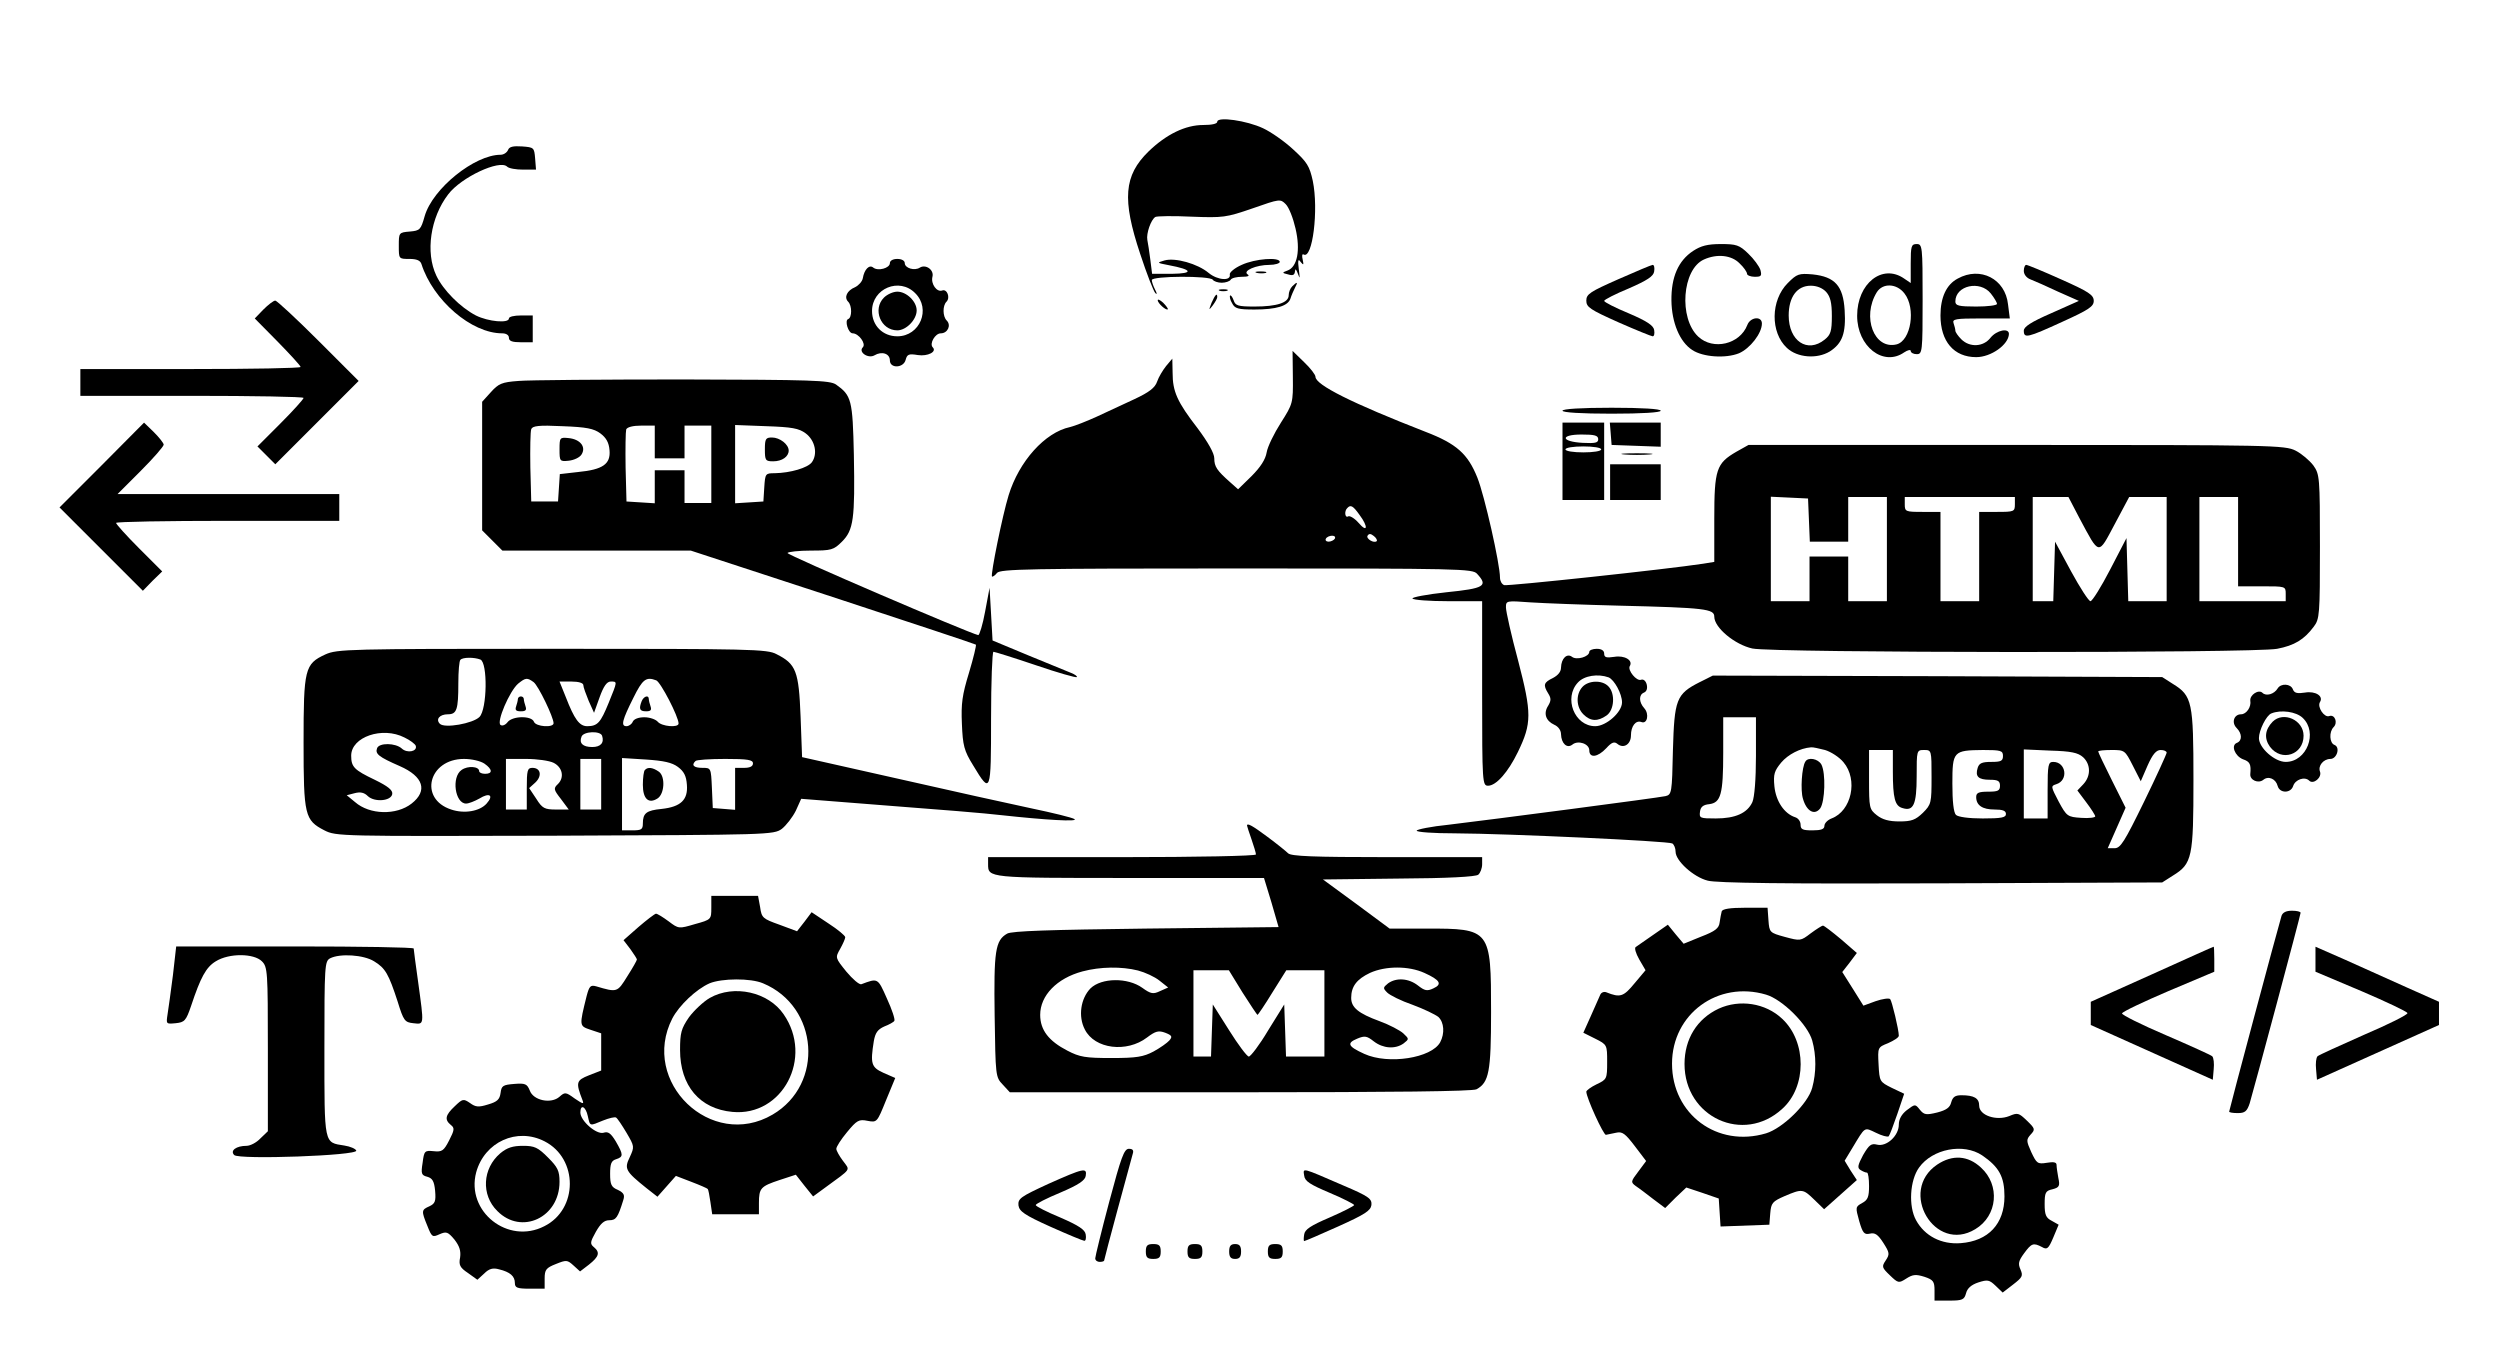 <?xml version="1.0" standalone="no"?>
<!DOCTYPE svg PUBLIC "-//W3C//DTD SVG 20010904//EN"
 "http://www.w3.org/TR/2001/REC-SVG-20010904/DTD/svg10.dtd">
<svg version="1.0" xmlns="http://www.w3.org/2000/svg"
 width="840pt" height="457pt" viewBox="0 0 840 457"
 preserveAspectRatio="xMidYMid meet">

<g transform="translate(0,457) scale(0.1,-0.1)"
fill="#000000" stroke="none">
<path d="M4090 4161 c0 -7 -18 -11 -47 -11 -60 0 -124 -31 -184 -89 -83 -81
-89 -161 -28 -344 22 -67 45 -126 51 -132 6 -6 6 -1 -1 12 -6 12 -11 26 -11
32 0 14 196 15 205 1 3 -5 17 -10 30 -10 13 0 27 5 30 10 3 6 21 10 38 10 20
0 27 3 19 8 -18 12 29 32 73 32 19 0 35 5 35 10 0 17 -83 11 -128 -10 -23 -10
-41 -25 -40 -32 5 -23 -41 -20 -71 5 -37 31 -112 52 -148 42 -27 -8 -27 -8 14
-16 80 -15 85 -28 11 -29 l-67 0 -6 48 c-3 26 -8 55 -10 66 -4 21 12 68 27 77
5 3 60 4 121 1 107 -4 116 -3 206 28 91 32 93 32 111 14 11 -11 25 -47 33 -82
17 -73 6 -129 -27 -141 -19 -7 -19 -8 2 -13 16 -5 22 -2 23 10 1 11 4 8 10 -8
7 -19 7 -16 3 15 -4 31 -2 37 6 25 10 -12 11 -11 7 8 -3 12 -2 20 3 17 30 -18
51 150 31 247 -11 50 -19 63 -66 106 -29 27 -75 59 -101 71 -55 26 -154 40
-154 22z"/>
<path d="M1707 4066 c-4 -9 -15 -16 -25 -16 -87 0 -228 -113 -255 -206 -13
-46 -16 -49 -50 -52 -37 -3 -37 -4 -37 -48 0 -44 0 -44 35 -44 25 0 37 -5 41
-17 39 -122 168 -233 271 -233 14 0 23 -6 23 -15 0 -11 11 -15 40 -15 l40 0 0
45 0 45 -40 0 c-22 0 -40 -4 -40 -10 0 -17 -69 -11 -111 10 -52 27 -110 85
-133 134 -37 78 -20 195 40 273 43 57 173 118 198 93 6 -6 30 -10 54 -10 l43
0 -3 38 c-3 36 -4 37 -44 40 -30 2 -43 -1 -47 -12z"/>
<path d="M5689 3727 c-50 -33 -74 -88 -73 -167 1 -74 28 -139 70 -166 36 -24
112 -29 157 -11 37 16 77 67 77 100 0 26 -39 22 -49 -5 -25 -65 -115 -86 -165
-39 -66 62 -54 226 19 259 44 20 93 15 120 -13 14 -13 25 -29 25 -35 0 -5 12
-10 26 -10 22 0 24 3 19 23 -4 12 -22 37 -41 55 -30 29 -40 32 -92 32 -45 0
-67 -6 -93 -23z"/>
<path d="M6420 3684 l0 -65 -22 15 c-73 51 -158 -16 -158 -125 0 -103 88 -172
158 -123 12 8 22 10 22 5 0 -6 9 -11 20 -11 19 0 20 7 20 185 0 178 -1 185
-20 185 -18 0 -20 -7 -20 -66z m-21 -100 c39 -50 22 -158 -26 -171 -76 -19
-118 92 -67 175 20 32 67 30 93 -4z"/>
<path d="M2990 3686 c0 -17 -40 -28 -56 -15 -13 11 -30 -6 -35 -36 -2 -11 -14
-24 -26 -30 -27 -11 -38 -34 -23 -49 13 -13 13 -53 0 -58 -13 -4 0 -48 15 -48
20 0 46 -35 34 -47 -16 -16 18 -39 39 -27 25 15 52 6 52 -17 0 -28 46 -26 53
2 5 19 11 21 41 16 33 -5 65 11 50 26 -12 12 8 47 27 47 23 0 36 27 20 43 -14
14 -14 50 -1 63 14 14 2 44 -14 38 -18 -7 -39 22 -33 46 6 23 -22 43 -42 31
-18 -12 -51 -2 -51 15 0 8 -10 14 -25 14 -15 0 -25 -6 -25 -14z m85 -101 c54
-53 16 -145 -60 -145 -49 0 -85 36 -85 85 0 76 92 114 145 60z"/>
<path d="M2970 3570 c-39 -39 -11 -110 45 -110 30 0 65 36 65 67 0 30 -34 63
-65 63 -14 0 -34 -9 -45 -20z"/>
<path d="M5438 3632 c-95 -42 -108 -50 -108 -72 0 -22 12 -30 108 -73 59 -26
111 -47 115 -47 5 0 7 9 5 21 -2 15 -24 30 -85 56 -46 19 -83 38 -83 42 0 4
37 23 83 42 62 27 83 41 85 57 2 12 0 22 -5 22 -4 0 -56 -22 -115 -48z"/>
<path d="M6800 3660 c0 -12 9 -24 23 -29 13 -5 54 -23 92 -41 l70 -31 -92 -41
c-69 -30 -93 -46 -93 -59 0 -27 12 -24 130 30 88 40 105 51 105 70 0 20 -17
31 -109 72 -60 27 -113 49 -118 49 -4 0 -8 -9 -8 -20z"/>
<path d="M4223 3653 c9 -2 23 -2 30 0 6 3 -1 5 -18 5 -16 0 -22 -2 -12 -5z"/>
<path d="M6007 3619 c-58 -58 -59 -166 -3 -218 35 -33 101 -38 144 -12 42 27
55 61 50 139 -5 82 -33 112 -107 120 -47 4 -53 2 -84 -29z m129 -30 c14 -16
19 -36 19 -81 0 -51 -4 -63 -24 -79 -58 -47 -121 -5 -121 81 0 62 28 100 74
100 21 0 40 -8 52 -21z"/>
<path d="M6578 3634 c-38 -20 -58 -63 -58 -124 0 -87 45 -140 120 -140 50 0
109 42 110 78 0 21 -41 13 -62 -13 -24 -31 -70 -33 -98 -5 -11 11 -20 24 -20
29 0 5 -3 16 -6 25 -5 14 7 16 91 16 l98 0 -6 47 c-9 86 -93 129 -169 87z
m111 -50 c12 -15 21 -31 21 -35 0 -5 -31 -9 -70 -9 -59 0 -70 3 -70 17 0 54
83 72 119 27z"/>
<path d="M4342 3608 c-7 -7 -12 -20 -12 -30 0 -25 -39 -38 -115 -38 -56 0 -64
3 -70 21 -4 11 -9 18 -12 16 -2 -3 0 -15 7 -26 9 -18 20 -21 75 -21 74 0 113
12 121 37 3 10 10 26 15 36 11 20 8 22 -9 5z"/>
<path d="M4098 3593 c6 -2 18 -2 25 0 6 3 1 5 -13 5 -14 0 -19 -2 -12 -5z"/>
<path d="M4071 3553 c-10 -26 -10 -27 4 -9 8 11 15 23 15 28 0 15 -7 8 -19
-19z"/>
<path d="M3890 3561 c0 -10 29 -36 34 -30 1 2 -6 12 -16 22 -10 9 -18 13 -18
8z"/>
<path d="M885 3530 l-29 -30 77 -78 c42 -43 77 -81 77 -85 0 -4 -166 -7 -370
-7 l-370 0 0 -45 0 -45 375 0 c206 0 375 -3 375 -7 0 -4 -35 -43 -77 -85 l-78
-78 30 -30 30 -30 140 140 140 140 -135 135 c-74 74 -140 135 -145 135 -6 0
-24 -14 -40 -30z"/>
<path d="M4344 3303 c1 -87 0 -90 -40 -153 -23 -36 -45 -81 -48 -100 -4 -24
-21 -50 -51 -80 l-45 -44 -27 24 c-44 39 -53 52 -53 80 0 17 -21 54 -56 101
-69 89 -84 124 -84 186 l-1 48 -21 -25 c-11 -14 -25 -37 -30 -52 -7 -21 -27
-36 -76 -59 -37 -17 -94 -44 -127 -59 -33 -15 -73 -31 -90 -35 -84 -18 -171
-115 -206 -229 -21 -68 -61 -267 -56 -273 2 -2 10 3 17 12 11 13 107 15 805
15 754 0 793 -1 808 -18 38 -41 25 -49 -103 -62 -66 -7 -117 -17 -114 -21 3
-5 57 -9 120 -9 l114 0 0 -310 c0 -301 1 -310 20 -310 27 0 67 45 100 113 47
97 47 130 1 307 -23 85 -41 166 -41 179 0 23 1 23 83 17 45 -3 179 -8 297 -11
290 -7 320 -11 320 -37 0 -37 69 -94 128 -107 69 -15 1684 -16 1763 -1 58 11
91 31 123 74 20 26 21 41 21 269 0 234 -1 243 -22 273 -13 17 -40 40 -60 50
-36 18 -78 19 -938 19 l-900 0 -41 -23 c-67 -39 -74 -59 -74 -225 l0 -145 -37
-6 c-124 -19 -658 -76 -669 -72 -8 3 -14 14 -14 25 0 46 -52 276 -76 336 -32
80 -70 114 -174 154 -249 97 -370 158 -370 185 0 7 -17 29 -38 49 l-39 38 1
-88z m1734 -480 l3 -73 64 0 65 0 0 75 0 75 65 0 65 0 0 -175 0 -175 -65 0
-65 0 0 75 0 75 -65 0 -65 0 0 -75 0 -75 -65 0 -65 0 0 175 0 176 63 -3 62 -3
3 -72z m692 52 c0 -24 -3 -25 -60 -25 l-60 0 0 -150 0 -150 -65 0 -65 0 0 150
0 150 -60 0 c-57 0 -60 1 -60 25 l0 25 185 0 185 0 0 -25z m217 -46 c68 -127
62 -126 118 -21 l49 92 63 0 63 0 0 -175 0 -175 -65 0 -64 0 -3 106 -3 106
-55 -106 c-30 -58 -60 -106 -66 -106 -6 0 -35 45 -65 100 l-54 100 -3 -100 -3
-100 -34 0 -35 0 0 175 0 175 60 0 60 0 37 -71z m533 -79 l0 -150 80 0 c79 0
80 0 80 -25 l0 -25 -145 0 -145 0 0 175 0 175 65 0 65 0 0 -150z m-2952 90
c30 -40 27 -62 -3 -27 -14 16 -30 25 -35 22 -11 -7 -14 18 -3 28 11 12 19 8
41 -23z m58 -88 c-9 -9 -37 8 -31 18 5 8 11 7 21 -1 8 -6 12 -14 10 -17z
m-141 8 c-3 -5 -13 -10 -21 -10 -8 0 -12 5 -9 10 3 6 13 10 21 10 8 0 12 -4 9
-10z"/>
<path d="M1742 3290 c-56 -4 -67 -9 -93 -38 l-29 -32 0 -216 0 -216 34 -34 34
-34 316 0 317 0 477 -156 c262 -86 479 -158 481 -160 2 -2 -8 -44 -23 -94 -23
-75 -27 -104 -24 -172 3 -73 7 -90 38 -140 59 -98 60 -94 60 157 0 124 4 225
8 225 4 0 68 -20 142 -45 73 -25 136 -43 138 -40 3 2 -6 9 -19 14 -13 5 -78
32 -144 59 l-120 50 -5 89 -5 88 -15 -80 c-8 -44 -19 -79 -23 -79 -30 6 -645
270 -641 276 3 4 38 8 79 8 68 0 76 2 104 30 39 39 44 76 40 292 -4 185 -8
199 -60 236 -21 14 -79 16 -514 17 -269 0 -519 -2 -553 -5z m275 -176 c20 -15
29 -31 31 -57 4 -46 -22 -65 -106 -73 l-61 -7 -3 -46 -3 -46 -45 0 -45 0 -3
114 c-1 63 0 121 3 129 4 11 25 14 105 10 81 -3 105 -8 127 -24z m183 -29 l0
-55 50 0 50 0 0 55 0 55 45 0 45 0 0 -130 0 -130 -45 0 -45 0 0 55 0 55 -50 0
-50 0 0 -56 0 -55 -47 3 -48 3 -3 114 c-1 63 0 121 2 128 3 8 23 13 51 13 l45
0 0 -55z m507 29 c32 -24 41 -69 21 -97 -14 -19 -72 -36 -125 -37 -31 0 -32
-1 -35 -47 l-3 -48 -47 -3 -48 -3 0 132 0 131 105 -4 c86 -3 109 -7 132 -24z"/>
<path d="M1880 3060 c0 -40 1 -41 31 -38 18 2 37 11 43 21 16 25 -4 51 -43 55
-30 3 -31 2 -31 -38z"/>
<path d="M2570 3060 c0 -37 2 -40 28 -40 30 0 52 16 52 36 0 21 -30 44 -56 44
-21 0 -24 -4 -24 -40z"/>
<path d="M5250 3190 c0 -6 62 -10 165 -10 103 0 165 4 165 10 0 6 -62 10 -165
10 -103 0 -165 -4 -165 -10z"/>
<path d="M342 3007 l-142 -142 140 -140 140 -140 32 33 33 32 -78 78 c-42 42
-77 81 -77 85 0 4 169 7 375 7 l375 0 0 45 0 45 -372 0 -373 0 78 78 c42 42
77 82 77 88 0 5 -15 24 -33 42 l-33 32 -142 -143z"/>
<path d="M5250 3020 l0 -130 70 0 70 0 0 130 0 130 -70 0 -70 0 0 -130z m120
74 c0 -12 -10 -14 -52 -12 -74 4 -77 28 -4 28 44 0 56 -3 56 -16z m10 -34 c0
-6 -27 -10 -60 -10 -33 0 -60 4 -60 10 0 6 27 10 60 10 33 0 60 -4 60 -10z"/>
<path d="M5412 3113 l3 -38 83 -3 82 -3 0 41 0 40 -86 0 -85 0 3 -37z"/>
<path d="M5458 3043 c23 -2 61 -2 85 0 23 2 4 4 -43 4 -47 0 -66 -2 -42 -4z"/>
<path d="M5410 2950 l0 -60 85 0 85 0 0 60 0 60 -85 0 -85 0 0 -60z"/>
<path d="M1093 2371 c-69 -32 -73 -48 -73 -296 0 -245 4 -261 70 -295 39 -20
53 -20 774 -18 722 3 735 3 763 23 15 12 36 39 47 61 l18 40 292 -23 c160 -12
332 -26 381 -32 146 -16 261 -23 245 -13 -8 5 -73 21 -145 36 -71 15 -274 60
-450 100 l-320 72 -5 136 c-6 153 -15 177 -81 210 -31 17 -88 18 -754 18 -686
0 -722 -1 -762 -19z m521 -17 c25 -10 23 -167 -3 -193 -22 -22 -117 -39 -133
-23 -15 15 -1 32 27 32 30 0 35 16 35 104 0 40 3 76 7 79 8 9 46 9 67 1z m179
-76 c16 -12 67 -118 67 -138 0 -16 -60 -12 -66 5 -8 21 -73 20 -89 -2 -7 -9
-17 -13 -23 -9 -15 9 30 114 59 139 25 20 30 21 52 5z m412 6 c15 -6 75 -122
75 -145 0 -15 -57 -10 -70 6 -7 8 -27 15 -45 15 -20 0 -35 -6 -39 -15 -3 -8
-13 -15 -21 -15 -20 0 -14 21 23 95 31 63 43 72 77 59z m-245 -16 c0 -7 9 -31
18 -53 l18 -40 19 53 c13 36 24 52 37 52 23 0 23 2 -7 -72 -27 -66 -37 -78
-72 -78 -26 0 -43 23 -72 98 l-21 52 40 0 c25 0 40 -5 40 -12z m-601 -176 c19
-9 36 -22 38 -28 6 -19 -29 -26 -47 -9 -21 19 -76 20 -83 1 -7 -19 5 -29 76
-60 80 -35 95 -83 40 -126 -51 -40 -141 -38 -190 5 l-28 23 27 7 c19 5 32 2
44 -10 22 -21 78 -17 82 7 2 13 -14 26 -59 48 -69 33 -79 43 -79 81 0 63 105
99 179 61z m664 6 c8 -24 -5 -38 -33 -38 -32 0 -45 13 -36 35 7 18 63 20 69 3z
m-395 -94 c27 -19 28 -34 2 -34 -11 0 -20 4 -20 9 0 16 -38 19 -59 4 -35 -24
-22 -113 15 -113 9 0 29 8 45 17 34 21 49 11 24 -17 -23 -26 -75 -35 -119 -20
-110 36 -76 170 43 170 26 0 56 -7 69 -16z m232 3 c30 -15 37 -49 15 -71 -16
-15 -15 -19 10 -51 l26 -35 -43 0 c-38 0 -46 4 -66 36 l-24 36 21 19 c23 22
18 49 -10 49 -17 0 -19 -8 -19 -70 l0 -70 -35 0 -35 0 0 85 0 85 68 0 c37 0
78 -6 92 -13z m160 -72 l0 -85 -35 0 -35 0 0 85 0 85 35 0 35 0 0 -85z m258
58 c20 -15 28 -30 30 -60 4 -50 -20 -74 -85 -81 -51 -5 -63 -14 -63 -49 0 -20
-5 -23 -35 -23 l-35 0 0 121 0 122 80 -5 c60 -4 88 -10 108 -25z m252 12 c0
-10 -10 -15 -30 -15 l-30 0 0 -71 0 -70 -37 3 -38 3 -3 68 c-3 67 -3 67 -32
67 -29 0 -38 9 -23 23 3 4 48 7 100 7 76 0 93 -3 93 -15z"/>
<path d="M1740 2221 c0 -5 -3 -16 -6 -25 -4 -12 0 -16 16 -16 16 0 20 4 16 16
-3 9 -6 20 -6 25 0 5 -4 9 -10 9 -5 0 -10 -4 -10 -9z"/>
<path d="M2156 2214 c-10 -26 -7 -34 15 -34 15 0 19 4 15 16 -3 9 -6 20 -6 25
0 15 -17 10 -24 -7z"/>
<path d="M2167 1983 c-4 -3 -7 -26 -7 -50 0 -47 19 -65 49 -46 24 15 27 74 5
90 -20 14 -37 17 -47 6z"/>
<path d="M5340 2380 c0 -17 -43 -29 -58 -17 -17 13 -36 -5 -37 -36 0 -14 -10
-26 -27 -35 -31 -15 -34 -23 -16 -52 10 -16 10 -24 0 -41 -17 -26 -8 -51 20
-64 14 -6 23 -19 23 -32 1 -31 20 -49 38 -35 19 16 57 3 57 -19 0 -27 28 -24
57 7 18 20 27 23 37 15 21 -18 46 -2 46 28 0 31 16 52 35 45 20 -8 27 27 10
46 -19 21 -19 46 -1 53 9 4 12 14 9 27 -3 12 -11 19 -19 16 -15 -6 -46 32 -38
46 12 19 -17 37 -52 31 -27 -4 -34 -2 -34 11 0 10 -9 16 -25 16 -14 0 -25 -5
-25 -10z m65 -86 c19 -8 45 -55 45 -84 0 -33 -53 -80 -90 -80 -70 0 -107 95
-58 147 21 23 67 30 103 17z"/>
<path d="M5317 2262 c-23 -25 -21 -68 3 -92 24 -24 48 -25 78 -4 26 18 30 74
6 98 -21 22 -67 20 -87 -2z"/>
<path d="M5711 2278 c-79 -40 -85 -58 -90 -229 -3 -143 -4 -149 -25 -154 -27
-6 -586 -79 -728 -96 -60 -6 -108 -16 -108 -20 0 -5 57 -9 128 -9 181 -1 717
-26 731 -34 6 -4 11 -16 11 -28 0 -30 60 -85 108 -97 29 -8 261 -11 784 -9
l743 3 36 23 c65 40 69 61 69 322 0 261 -4 282 -69 322 l-36 23 -755 3 -755 2
-44 -22z m189 -248 c0 -79 -5 -139 -12 -155 -17 -37 -57 -55 -123 -55 -53 0
-56 1 -53 23 2 16 11 23 31 25 39 5 47 33 47 173 l0 119 55 0 55 0 0 -130z
m232 20 c20 -6 48 -24 62 -41 50 -59 27 -164 -40 -189 -13 -5 -24 -16 -24 -25
0 -11 -11 -15 -40 -15 -33 0 -40 3 -40 19 0 11 -8 22 -18 25 -37 12 -65 54
-70 104 -4 41 0 52 23 80 23 27 63 48 100 51 6 1 27 -4 47 -9z m228 -72 c0
-90 7 -116 32 -123 37 -12 48 11 48 106 0 88 0 89 25 89 25 0 25 -1 25 -91 0
-87 -1 -92 -29 -120 -25 -24 -38 -29 -79 -29 -35 0 -57 6 -76 21 -25 20 -26
24 -26 120 l0 99 40 0 40 0 0 -72z m370 52 c0 -17 -7 -20 -39 -20 -31 0 -41
-4 -46 -20 -9 -29 2 -40 41 -40 27 0 34 -4 34 -20 0 -17 -7 -20 -40 -20 -32 0
-40 -4 -40 -18 0 -28 21 -42 62 -42 27 0 38 -4 38 -15 0 -12 -15 -15 -78 -15
-47 0 -83 5 -90 12 -8 8 -12 46 -12 105 0 109 3 112 103 113 60 0 67 -2 67
-20z m269 -4 c26 -24 27 -63 1 -91 l-20 -21 30 -40 c16 -21 30 -43 30 -47 0
-4 -21 -7 -47 -5 -46 3 -49 5 -76 55 -26 50 -27 52 -8 58 42 13 33 75 -10 75
-17 0 -19 -9 -19 -95 l0 -95 -40 0 -40 0 0 116 0 116 89 -4 c70 -2 93 -7 110
-22z m167 -28 l27 -53 23 53 c17 38 29 52 44 52 11 0 20 -4 20 -9 0 -4 -34
-79 -76 -165 -66 -135 -79 -156 -99 -156 l-23 0 30 68 30 68 -46 92 c-25 50
-46 94 -46 97 0 3 20 5 45 5 44 0 45 -1 71 -52z"/>
<path d="M6066 2011 c-12 -18 -17 -97 -8 -125 12 -42 39 -57 58 -32 16 23 19
118 4 147 -11 20 -45 26 -54 10z"/>
<path d="M7653 2257 c-12 -20 -39 -27 -51 -15 -13 13 -43 -7 -41 -26 4 -21
-13 -46 -31 -46 -24 0 -33 -28 -15 -46 19 -19 19 -43 1 -50 -21 -8 -7 -44 20
-55 24 -8 28 -17 25 -50 -2 -20 27 -33 44 -19 17 14 42 3 48 -21 7 -25 44 -25
52 0 7 22 39 33 54 18 14 -14 44 11 36 31 -7 19 12 42 35 42 22 0 34 39 14 47
-17 6 -19 44 -3 60 15 15 4 44 -15 37 -16 -6 -41 30 -31 47 13 20 -15 38 -50
32 -26 -4 -36 -2 -41 11 -7 19 -40 21 -51 3z m84 -99 c52 -49 14 -148 -57
-148 -37 0 -90 47 -90 80 0 26 25 77 42 83 32 13 83 6 105 -15z"/>
<path d="M7636 2145 c-26 -27 -29 -56 -9 -84 39 -52 113 -27 113 37 0 53 -68
83 -104 47z"/>
<path d="M4190 1796 c0 -2 7 -23 15 -46 8 -23 15 -46 15 -51 0 -5 -200 -9
-450 -9 l-450 0 0 -23 c0 -47 -3 -47 476 -47 l451 0 25 -82 24 -83 -445 -5
c-323 -4 -452 -8 -467 -17 -40 -23 -45 -58 -42 -276 3 -202 3 -206 27 -231
l24 -26 774 0 c512 0 781 3 794 10 42 23 49 58 49 260 0 278 -2 280 -217 280
l-124 0 -112 83 -112 82 254 3 c167 1 259 6 268 13 7 6 13 22 13 35 l0 24
-319 0 c-249 0 -323 3 -333 13 -7 7 -38 32 -69 55 -51 38 -69 48 -69 38z
m-366 -487 c23 -6 56 -21 72 -34 l29 -23 -27 -12 c-23 -11 -31 -10 -60 11 -49
35 -137 34 -174 -2 -33 -34 -42 -94 -19 -138 33 -66 141 -79 209 -27 29 22 39
24 61 16 23 -9 25 -13 14 -26 -7 -8 -31 -25 -53 -37 -34 -18 -57 -22 -141 -22
-88 0 -107 3 -149 25 -62 32 -91 69 -91 120 0 65 56 123 142 146 60 16 131 17
187 3z m962 -8 c53 -24 61 -38 30 -52 -21 -10 -29 -8 -52 10 -31 24 -72 27
-100 7 -17 -14 -18 -16 -3 -31 9 -9 47 -28 85 -41 38 -14 77 -33 87 -41 19
-18 22 -55 6 -85 -29 -53 -174 -76 -255 -39 -55 25 -60 36 -24 51 26 11 33 9
56 -9 31 -24 72 -27 100 -7 19 15 19 15 -1 34 -11 10 -47 29 -80 41 -71 26
-95 46 -95 78 0 39 19 63 63 84 53 24 130 24 183 0z m-611 -66 c26 -41 49 -75
50 -75 2 0 25 34 50 75 l47 75 64 0 64 0 0 -145 0 -145 -65 0 -64 0 -3 88 -3
87 -54 -87 c-29 -49 -59 -88 -65 -88 -6 0 -36 40 -66 88 l-55 87 -3 -87 -3
-88 -29 0 -30 0 0 145 0 145 59 0 60 0 46 -75z"/>
<path d="M2390 1520 c0 -39 0 -40 -55 -55 -54 -16 -55 -16 -88 9 -19 14 -38
26 -43 26 -5 -1 -31 -21 -59 -45 l-50 -44 23 -30 c12 -17 22 -32 22 -35 0 -3
-14 -28 -32 -56 -34 -55 -34 -55 -105 -34 -19 5 -23 1 -32 -33 -25 -101 -25
-100 13 -113 l36 -12 0 -62 0 -63 -41 -16 c-43 -17 -45 -24 -22 -83 6 -15 2
-14 -26 5 -30 22 -33 22 -51 6 -28 -25 -88 -13 -100 21 -9 22 -15 25 -52 22
-38 -3 -43 -6 -46 -30 -3 -22 -11 -30 -42 -39 -32 -10 -42 -9 -61 5 -22 15
-25 14 -51 -11 -32 -30 -35 -45 -13 -63 13 -10 12 -17 -6 -52 -18 -35 -24 -39
-52 -36 -30 3 -32 1 -37 -39 -6 -37 -4 -42 16 -47 17 -5 23 -15 26 -47 3 -35
0 -43 -19 -52 -27 -12 -28 -15 -7 -66 15 -38 17 -39 41 -28 23 10 28 8 50 -18
17 -22 22 -38 19 -60 -5 -25 -1 -34 26 -52 l32 -23 23 21 c16 16 29 20 50 14
37 -9 53 -23 53 -46 0 -16 8 -19 50 -19 l50 0 0 34 c0 30 5 36 38 49 35 14 38
14 59 -5 l22 -20 30 23 c34 27 38 41 16 59 -13 11 -12 17 7 51 16 28 28 39 45
39 23 0 29 9 47 67 6 18 2 25 -18 35 -22 9 -26 18 -26 54 0 34 4 44 20 49 25
8 25 15 -1 60 -17 28 -26 34 -41 29 -24 -7 -78 40 -78 68 0 29 18 21 25 -12 8
-35 5 -34 51 -15 20 8 40 13 44 10 5 -3 20 -26 35 -51 27 -46 27 -47 11 -82
-19 -39 -15 -47 56 -104 l37 -29 31 35 31 35 52 -20 c29 -11 54 -22 55 -24 2
-2 6 -22 9 -44 l6 -41 78 0 79 0 0 38 c0 50 6 56 69 77 l55 18 29 -37 29 -36
41 30 c90 66 84 56 59 90 -12 16 -22 34 -22 40 0 7 16 32 36 56 33 40 40 44
69 38 32 -6 32 -5 62 69 l31 75 -39 17 c-42 19 -45 31 -33 107 5 28 13 39 35
49 16 6 32 15 34 19 3 5 -8 38 -25 75 -31 70 -30 69 -86 48 -7 -2 -29 17 -50
42 -38 47 -38 47 -21 77 9 16 17 34 17 39 0 5 -25 26 -56 46 l-57 38 -24 -32
-25 -32 -59 22 c-56 20 -60 23 -65 59 l-7 38 -78 0 -79 0 0 -40z m174 -254
c187 -78 206 -339 32 -441 -206 -121 -446 110 -337 323 23 44 80 98 125 118
41 17 138 18 180 0z m-734 -531 c113 -58 113 -228 -1 -285 -122 -63 -264 49
-229 181 28 102 137 152 230 104z"/>
<path d="M2385 1217 c-21 -12 -53 -42 -70 -65 -26 -38 -30 -52 -30 -110 0
-120 66 -198 176 -208 168 -16 273 182 172 328 -51 75 -167 101 -248 55z"/>
<path d="M1681 695 c-60 -51 -65 -140 -10 -194 81 -82 209 -22 209 98 0 37 -6
49 -39 82 -34 34 -45 39 -84 39 -34 0 -53 -6 -76 -25z"/>
<path d="M5785 1508 c-2 -7 -5 -24 -7 -37 -2 -20 -15 -30 -62 -48 l-59 -24
-27 32 -26 32 -49 -34 c-27 -19 -53 -37 -59 -41 -5 -3 0 -21 12 -42 l21 -36
-37 -44 c-37 -45 -48 -49 -95 -30 -8 3 -17 -1 -20 -8 -3 -7 -17 -39 -31 -70
l-26 -58 40 -20 c40 -20 40 -21 40 -78 0 -57 -1 -59 -35 -75 -19 -9 -35 -21
-35 -25 0 -20 58 -147 66 -145 5 1 21 4 34 7 21 5 31 -3 63 -45 l38 -50 -26
-35 c-26 -34 -26 -36 -9 -49 11 -7 37 -27 59 -44 l40 -30 35 35 36 34 54 -18
55 -19 3 -47 3 -47 82 3 82 3 3 38 c3 35 7 40 48 58 59 25 62 25 100 -12 l33
-32 55 49 55 49 -21 32 -20 33 26 43 c44 73 39 70 79 51 20 -10 39 -15 43 -12
3 3 16 37 29 75 l23 68 -42 20 c-40 20 -41 21 -44 78 -3 58 -3 58 32 72 20 9
36 19 36 25 0 20 -23 116 -29 123 -4 4 -26 1 -49 -7 l-41 -15 -35 56 -36 57
25 32 24 32 -53 46 c-30 25 -57 46 -61 46 -3 0 -22 -12 -41 -26 -34 -26 -35
-26 -87 -12 -51 14 -52 15 -55 56 l-3 42 -75 0 c-51 0 -76 -4 -79 -12z m149
-280 c55 -16 140 -101 155 -154 14 -50 14 -108 0 -159 -14 -53 -99 -136 -155
-153 -164 -49 -316 64 -316 234 0 167 154 280 316 232z"/>
<path d="M5775 1181 c-73 -34 -115 -102 -115 -186 0 -179 198 -270 328 -151
83 74 83 226 0 303 -56 53 -143 66 -213 34z"/>
<path d="M7666 1493 c-12 -39 -176 -653 -176 -658 0 -3 13 -5 29 -5 24 0 31 6
40 33 14 47 171 632 171 640 0 4 -13 7 -29 7 -20 0 -31 -6 -35 -17z"/>
<path d="M581 1293 c-7 -54 -15 -113 -18 -131 -5 -33 -5 -33 27 -30 30 3 35 8
52 58 32 96 50 130 83 150 45 28 128 27 155 0 19 -19 20 -33 20 -295 l0 -276
-25 -24 c-13 -14 -34 -25 -47 -25 -34 0 -56 -16 -41 -31 16 -16 416 -2 410 15
-2 6 -20 14 -40 17 -69 11 -67 -1 -67 325 0 280 1 294 19 304 33 17 113 12
148 -10 38 -23 49 -43 79 -135 20 -65 24 -70 53 -73 37 -4 36 -9 16 138 -8 58
-15 108 -15 113 0 4 -179 7 -399 7 l-399 0 -11 -97z"/>
<path d="M7230 1296 l-205 -92 0 -39 0 -39 205 -92 205 -92 3 35 c2 20 0 39
-5 44 -4 4 -75 36 -156 71 -82 35 -148 68 -147 73 2 6 72 39 156 75 l154 65 0
43 c0 23 -1 42 -2 41 -2 0 -95 -42 -208 -93z"/>
<path d="M7780 1347 l0 -42 154 -65 c84 -36 154 -69 155 -74 2 -5 -64 -38
-146 -73 -81 -36 -152 -68 -156 -72 -5 -5 -7 -24 -5 -44 l3 -35 205 92 205 92
0 39 0 39 -110 49 c-60 27 -154 69 -207 93 l-98 43 0 -42z"/>
<path d="M6556 866 c-4 -17 -16 -26 -47 -34 -37 -9 -44 -8 -58 9 -16 20 -16
20 -44 -1 -18 -14 -27 -31 -27 -49 0 -37 -41 -75 -73 -67 -20 5 -27 -1 -47
-35 -18 -34 -20 -43 -9 -50 8 -5 17 -9 22 -9 4 0 7 -20 7 -45 0 -36 -4 -47
-23 -57 -23 -13 -23 -14 -10 -61 12 -41 17 -46 36 -42 17 4 27 -3 45 -31 21
-33 22 -38 8 -59 -14 -21 -13 -24 14 -50 28 -27 30 -27 55 -11 22 14 32 15 61
6 30 -10 34 -16 34 -46 l0 -34 50 0 c44 0 50 3 56 25 4 16 17 28 41 36 31 10
37 9 58 -11 l24 -23 35 27 c31 24 34 29 25 50 -9 20 -7 29 12 55 25 34 31 36
60 21 17 -10 22 -6 38 32 l18 43 -23 13 c-20 10 -24 21 -24 56 0 39 3 45 26
50 23 6 26 11 20 38 -3 17 -6 36 -6 44 0 9 -10 11 -33 7 -31 -5 -34 -2 -52 36
-17 38 -17 42 -2 59 16 17 15 20 -13 47 -27 26 -31 27 -59 15 -43 -17 -101 2
-101 35 0 25 -17 35 -60 35 -21 0 -29 -6 -34 -24z m104 -178 c57 -39 75 -72
75 -138 0 -92 -54 -150 -147 -157 -65 -5 -121 24 -150 77 -26 47 -21 134 10
177 45 63 149 83 212 41z"/>
<path d="M6509 657 c-132 -89 -8 -300 128 -217 75 45 84 148 19 207 -44 41
-96 44 -147 10z"/>
<path d="M3727 532 c-26 -98 -47 -184 -47 -190 0 -7 7 -12 15 -12 8 0 15 2 15
5 0 5 86 323 96 358 4 12 0 17 -13 17 -16 0 -26 -28 -66 -178z"/>
<path d="M3522 592 c-93 -43 -102 -49 -100 -72 3 -20 19 -32 108 -72 58 -26
109 -47 113 -47 5 -1 7 9 5 21 -2 16 -23 30 -85 57 -46 19 -83 38 -83 42 0 4
37 23 83 42 61 26 83 41 85 56 5 29 -7 26 -126 -27z"/>
<path d="M4382 620 c2 -19 20 -30 86 -58 45 -19 82 -38 82 -41 0 -3 -37 -22
-83 -42 -63 -27 -83 -40 -85 -57 -2 -12 -2 -22 0 -22 3 0 54 22 114 49 91 41
109 53 112 72 2 21 -8 29 -95 66 -141 61 -135 60 -131 33z"/>
<path d="M3850 365 c0 -20 5 -25 25 -25 20 0 25 5 25 25 0 20 -5 25 -25 25
-20 0 -25 -5 -25 -25z"/>
<path d="M3990 365 c0 -20 5 -25 25 -25 20 0 25 5 25 25 0 20 -5 25 -25 25
-20 0 -25 -5 -25 -25z"/>
<path d="M4130 365 c0 -18 5 -25 20 -25 15 0 20 7 20 25 0 18 -5 25 -20 25
-15 0 -20 -7 -20 -25z"/>
<path d="M4260 365 c0 -20 5 -25 25 -25 20 0 25 5 25 25 0 20 -5 25 -25 25
-20 0 -25 -5 -25 -25z"/>
</g>
</svg>
